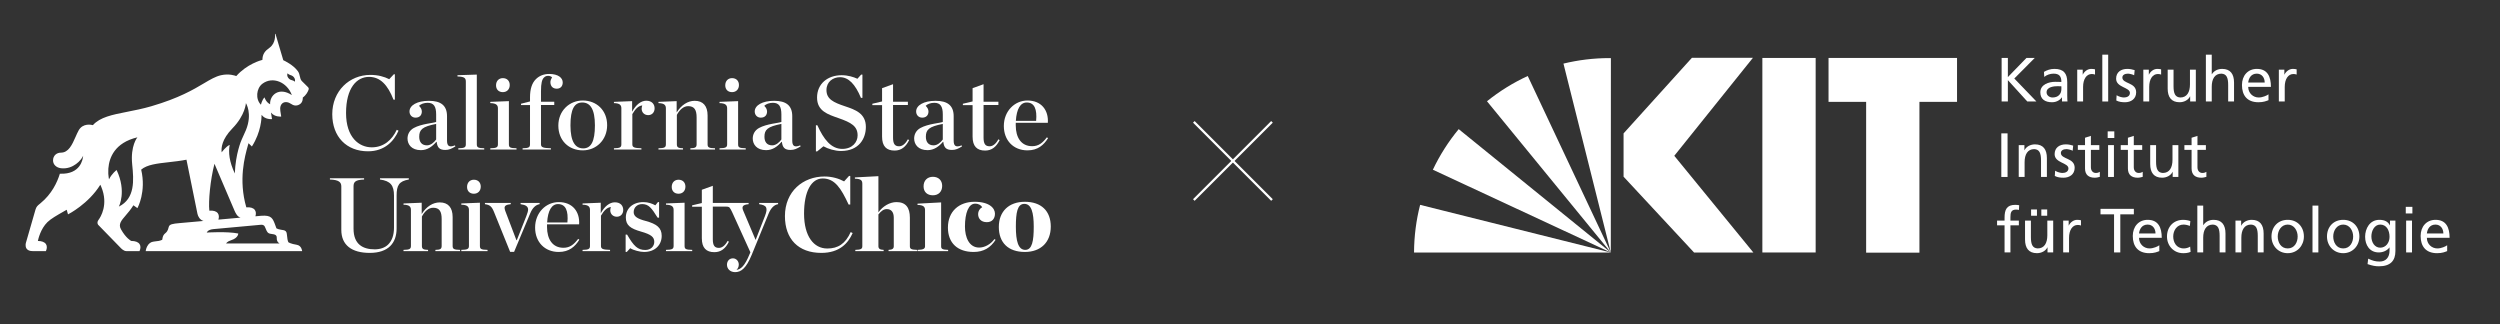 <?xml version="1.0" encoding="UTF-8" standalone="no"?>
<!DOCTYPE svg PUBLIC "-//W3C//DTD SVG 1.1//EN" "http://www.w3.org/Graphics/SVG/1.1/DTD/svg11.dtd">
<svg width="100%" height="100%" viewBox="0 0 1094 142" version="1.1" xmlns="http://www.w3.org/2000/svg" xmlns:xlink="http://www.w3.org/1999/xlink" xml:space="preserve" xmlns:serif="http://www.serif.com/" style="fill-rule:evenodd;clip-rule:evenodd;stroke-linejoin:round;stroke-miterlimit:1.5;">
    <rect x="0" y="0" width="1094" height="142" fill="#333333" stroke="none"/>
    <g transform="matrix(1,0,0,1,0,-193.4)">
        <g id="dark" transform="matrix(1,0,0,1,0,193.4)">
            <rect x="0" y="0" width="1093.91" height="141.925" style="fill:none;"/>
            <g transform="matrix(0.701,0,0,0.701,11.184,-78.381)">
                <g transform="matrix(1.436,0,0,1.436,176.757,234.487)">
                    <path d="M0,-46.972C-0.01,-47.031 -0.023,-47.086 -0.042,-47.137C-0.116,-47.333 -0.235,-47.47 -0.316,-47.549C-0.339,-47.573 -0.361,-47.594 -0.386,-47.619C-0.387,-47.62 -0.389,-47.622 -0.39,-47.623C-1.217,-48.441 -2.833,-50.039 -2.944,-50.149C-3.517,-50.705 -3.682,-51.455 -3.857,-52.248C-4.02,-52.989 -4.189,-53.755 -4.694,-54.455C-6.708,-57.246 -10.599,-59.05 -11.054,-59.254L-14.448,-70.708L-14.645,-70.667C-14.639,-70.628 -14.18,-66.67 -17.066,-64.642C-18.935,-63.328 -20.101,-61.99 -20.124,-59.403C-20.875,-59.214 -26.843,-57.582 -31.494,-52.356C-31.952,-52.542 -34.624,-53.529 -38.129,-52.727C-40.551,-52.172 -42.753,-50.864 -45.542,-49.208C-50.118,-46.49 -56.385,-42.767 -68.379,-39.253C-72.045,-38.178 -75.637,-37.47 -78.807,-36.847C-85.445,-35.539 -90.696,-34.506 -93.819,-31.026C-94.357,-31.175 -98.164,-32.084 -100.033,-28.703C-100.494,-27.868 -100.914,-26.917 -101.358,-25.91C-102.842,-22.544 -104.376,-19.063 -107.764,-19.063C-109.444,-19.063 -111.144,-17.902 -111.144,-15.683C-111.144,-14.829 -110.815,-14.069 -110.244,-13.482C-109.653,-12.873 -108.803,-12.448 -107.778,-12.304C-107.704,-12.294 -107.632,-12.294 -107.558,-12.285C-107.521,-12.281 -107.484,-12.28 -107.447,-12.276C-107.417,-12.273 -107.387,-12.271 -107.357,-12.269C-102.443,-11.831 -98.811,-15.79 -98.05,-17.741C-98.182,-16.059 -99.259,-9.613 -107.97,-9.909C-108,-9.91 -108.028,-9.909 -108.058,-9.911C-108.078,-9.912 -108.096,-9.911 -108.117,-9.912C-108.137,-9.915 -108.155,-9.921 -108.175,-9.925C-109.342,-6.101 -111.719,-1.077 -116.554,2.889C-116.723,3.039 -116.892,3.176 -117.057,3.309C-117.752,3.872 -118.409,4.405 -118.77,5.679L-122.924,20.088C-122.944,20.15 -123.399,21.643 -122.614,22.713C-122.115,23.391 -121.234,23.736 -119.995,23.736L-114.245,23.736L-114.219,23.676C-113.712,22.532 -113.71,21.476 -114.214,20.703C-114.792,19.815 -116.008,19.336 -117.735,19.315C-117.578,18.537 -116.572,14.061 -113.574,11.133C-112.077,9.67 -109.482,8.192 -106.477,6.48C-106.063,6.244 -105.639,6.003 -105.207,5.755L-104.637,7.756L-104.528,7.701C-104.44,7.657 -95.751,3.227 -90.587,-5.121C-90.454,-4.841 -90.323,-4.553 -90.194,-4.247C-86.921,3.566 -90.57,9.077 -91.335,10.103C-92.324,11.43 -91.506,12.316 -91.497,12.326L-81.767,22.312C-81.716,22.37 -80.506,23.736 -79.301,23.736L-73.551,23.736L-73.525,23.676C-73.018,22.532 -73.016,21.476 -73.52,20.703C-74.109,19.797 -75.36,19.318 -77.139,19.314C-77.356,19.208 -79.452,18.1 -81.601,14.263C-82.846,12.038 -81.529,10.509 -79.535,8.193C-78.506,6.999 -77.31,5.599 -76.21,3.812L-74.466,5.05L-74.411,4.953C-74.372,4.883 -70.56,-2.091 -72.829,-11.682C-70.292,-13.862 -65.9,-14.354 -60.817,-14.923C-58.339,-15.2 -55.735,-15.494 -53.14,-16.004C-52.242,-11.566 -49.685,1.074 -48.358,7.544C-48.125,8.678 -47.259,10.211 -45.743,10.628L-56.26,11.571C-59.082,11.832 -60.568,12.025 -60.849,13.253C-61.255,15.03 -61.81,15.506 -62.346,15.967C-62.914,16.454 -63.452,16.915 -63.684,18.815C-64.692,19.261 -65.305,19.388 -67.395,19.595C-68.622,19.715 -69.608,20.453 -70.247,21.727C-70.725,22.681 -70.84,23.584 -70.844,23.622L-70.858,23.736L-2.862,23.736L-2.871,23.626C-2.873,23.603 -3.09,21.318 -5.226,20.98C-7.756,20.581 -8.711,19.961 -8.853,19.859C-9.214,18.988 -9.299,18.269 -9.44,16.867L-9.451,16.754C-9.503,16.215 -9.575,15.476 -10.009,15.074C-10.45,14.667 -11.033,14.587 -11.65,14.501C-11.743,14.489 -11.838,14.475 -11.935,14.46C-12.89,14.316 -13.632,14.097 -14.029,13.841C-14.166,13.476 -14.291,13.129 -14.409,12.801C-15.623,9.438 -16.121,8.041 -20.62,8.373L-23.168,8.602C-22.818,7.48 -22.917,6.483 -23.46,5.786C-24.117,4.944 -25.382,4.569 -27.125,4.706C-30.604,-7.31 -27.792,-17.372 -26.438,-22.213C-26.343,-22.556 -26.254,-22.874 -26.174,-23.168L-24.696,-21.751L-24.631,-21.856C-20.716,-28.041 -20.477,-34.014 -20.484,-35.513C-18.961,-33.376 -16.09,-33.646 -16.062,-33.649L-15.956,-33.66L-16.401,-36.508C-14.861,-34.489 -12.086,-34.749 -12.058,-34.753L-11.952,-34.764L-12.329,-37.175C-12.586,-38.795 -12.174,-40.074 -11.2,-40.685C-10.229,-41.294 -8.857,-41.107 -7.529,-40.184C-5.664,-38.885 -4.084,-39.924 -3.644,-40.273C-2.521,-41.164 -2.555,-42.689 -2.576,-43.01C-1.042,-44.155 -0.355,-45.58 -0.068,-46.398C0.02,-46.62 0.028,-46.809 0,-46.972M-16.775,-40.111C-18.625,-40.98 -19.218,-43.113 -19.218,-43.113C-20.373,-41.874 -20.759,-39.896 -20.759,-39.896C-23.228,-42.297 -22.794,-47.024 -20.121,-49.031C-15.713,-52.34 -9.423,-49.8 -7.322,-44.086C-12.968,-47.797 -17.014,-44.005 -16.775,-40.111M-8.639,-51.291C-9.698,-52.363 -9.232,-53.534 -9.232,-53.534C-8.229,-52.617 -7.608,-52.89 -6.84,-52.25C-5.593,-51.211 -6.013,-49.908 -6.013,-49.908C-7.03,-50.831 -7.677,-50.317 -8.639,-51.291M-39.255,10.046C-38.905,8.923 -39.004,7.926 -39.548,7.229C-40.202,6.391 -41.464,6.019 -43.198,6.149C-43.64,2.091 -42.812,-7.103 -40.967,-14.232L-32.264,6.119L-32.264,6.121C-31.804,7.147 -31.095,8.744 -29.644,9.183L-39.255,10.046ZM-83.512,-11.525C-83.512,-11.525 -85.585,-9.975 -86.81,-7.471C-86.81,-7.471 -87.023,-8.353 -87.108,-9.735C-87.112,-9.793 -87.115,-9.853 -87.117,-9.912C-87.121,-9.975 -87.123,-10.04 -87.126,-10.105C-87.149,-10.671 -87.147,-11.305 -87.104,-11.989C-87.101,-12.034 -87.099,-12.077 -87.096,-12.122C-87.093,-12.167 -87.091,-12.21 -87.088,-12.255C-86.725,-16.83 -84.382,-23.371 -74.467,-25.733C-74.467,-25.733 -77.575,-22.129 -76.734,-13.927C-76.032,-7.087 -75.415,0.862 -82.536,4.385C-82.536,4.385 -79.074,-2.152 -83.512,-11.525M-27.298,-28.85L-29.167,-24.674C-29.324,-24.323 -31.791,-18.674 -32.123,-10.014C-34.572,-15.246 -34.961,-19.197 -34.353,-22.448C-35.961,-21.787 -37.841,-19.2 -37.841,-19.2C-38.078,-21.157 -37.776,-24.898 -33.16,-29.627C-27.565,-35.357 -27.298,-40.6 -27.298,-40.6C-27.298,-40.6 -24.355,-36.051 -27.298,-28.85M-17.216,16.036C-16.177,16.499 -13.765,16.036 -13.885,17.948C-14.005,19.88 -12.66,20.407 -12.66,20.407L-35.897,20.407C-35.897,20.407 -35.577,19.587 -33.632,18.963C-30.575,17.981 -30.626,16.082 -30.626,16.082C-35.519,15.102 -44.322,15.669 -44.322,15.669C-44.322,15.669 -43.963,14.425 -41.499,14.177C-41.465,14.173 -21.628,12.347 -21.007,12.302C-20.628,12.28 -19.589,12.116 -19.114,13.042C-18.381,14.469 -18.313,15.547 -17.216,16.036" style="fill:white;fill-rule:nonzero;"/>
                </g>
                <g transform="matrix(1.436,0,0,1.436,191.457,181.34)">
                    <path d="M0,1.226C0,-8.815 7.406,-15.857 16.584,-15.857C19.901,-15.857 22.628,-15.085 24.763,-13.995L26.762,-16.13L27.217,-16.13L27.217,-5.089L26.626,-5.089C24.127,-11.496 20.855,-14.994 15.994,-14.994C10.587,-14.994 5.997,-10.133 5.997,0.727C5.997,11.359 11.678,15.63 17.175,15.63C22.4,15.63 26.036,12.359 28.035,7.997L28.807,8.405C26.853,12.858 22.855,17.356 15.539,17.356C6.225,17.356 0,11.041 0,1.226" style="fill:white;fill-rule:nonzero;"/>
                </g>
                <g transform="matrix(1.436,0,0,1.436,238.435,181.992)">
                    <path d="M0,11.359C0,9.588 0.818,7.815 2.726,6.77C6.088,4.907 11.405,4.635 12.45,4.135L12.45,0.864C12.45,-2.544 11.45,-4.18 8.77,-4.18C7.225,-4.18 5.816,-3.681 4.998,-2.862C5.771,-2.136 6.225,-1.318 6.225,-0.409C6.225,1.181 5.271,2.272 3.499,2.272C1.909,2.272 0.863,1.09 0.863,-0.409C0.863,-3.09 4.18,-5.044 9.315,-5.044C14.449,-5.044 17.175,-3.044 17.175,1.636L17.175,12.222C17.175,14.449 17.993,15.403 20.628,14.313L20.81,14.767C19.22,15.767 18.039,16.312 16.449,16.312C13.904,16.312 12.95,15.267 12.677,12.813L12.495,12.813C10.768,14.813 8.633,16.403 5.816,16.403C1.772,16.403 0,13.904 0,11.359M12.45,11.768L12.45,4.998C6.407,6.18 5.089,7.497 5.089,10.587C5.089,12.768 6.134,14.313 8.451,14.313C10.087,14.313 11.541,13.041 12.45,11.768" style="fill:white;fill-rule:nonzero;"/>
                </g>
                <g transform="matrix(1.436,0,0,1.436,270.146,159.153)">
                    <path d="M0,31.488C2.635,31.442 3.271,31.124 3.271,29.761L3.271,2.59C3.271,1.045 2.817,0.364 -0.363,0.273L-0.363,-0.273L8.042,-0.545L8.042,29.761C8.042,31.124 8.633,31.442 11.269,31.488L11.269,32.033L0,32.033L0,31.488Z" style="fill:white;fill-rule:nonzero;"/>
                </g>
                <g transform="matrix(1.436,0,0,1.436,290.111,161.371)">
                    <path d="M0,29.943C2.636,29.897 3.317,29.579 3.317,28.216L3.317,12.586C3.317,11.223 2.636,10.36 0,10.314L0,9.769L8.087,9.451L8.087,28.216C8.087,29.579 8.587,29.897 11.404,29.943L11.404,30.488L0,30.488L0,29.943ZM2.499,2.59C2.499,0.727 3.68,-0.545 5.453,-0.545C7.27,-0.545 8.451,0.636 8.451,2.453C8.451,4.271 7.27,5.543 5.453,5.543C3.68,5.543 2.499,4.407 2.499,2.59" style="fill:white;fill-rule:nonzero;"/>
                </g>
                <g transform="matrix(1.436,0,0,1.436,310.272,158.76)">
                    <path d="M0,31.761C2.59,31.715 3.226,31.397 3.226,30.034L3.226,12.995L-0.681,12.995L-0.681,12.404L3.226,11.405L3.226,9.678C3.226,5.862 4.135,3.363 5.771,1.727C7.316,0.182 9.315,-0.545 11.587,-0.545C15.54,-0.545 17.448,1.182 17.448,3.136C17.448,4.771 16.494,5.862 14.858,5.862C13.45,5.862 12.087,5.09 12.087,2.954C12.087,2.363 12.496,1.363 12.813,0.909C12.404,0.546 11.814,0.273 11.133,0.273C10.36,0.273 9.815,0.5 9.27,1.045C8.451,1.863 7.997,3.408 7.997,6.953L7.997,11.541L13.767,11.541L13.767,12.95L7.997,12.95L7.997,30.034C7.997,31.397 8.997,31.67 12.313,31.761L12.313,32.306L0,32.306L0,31.761Z" style="fill:white;fill-rule:nonzero;"/>
                </g>
                <g transform="matrix(1.436,0,0,1.436,332.587,190.019)">
                    <path d="M0,0.136C0,-6.316 4.816,-10.768 10.632,-10.768C16.629,-10.768 21.219,-6.497 21.219,-0.046C21.219,6.452 16.403,10.904 10.632,10.904C4.544,10.904 0,6.633 0,0.136M15.903,0.045C15.903,-7.043 13.858,-9.905 10.405,-9.905C6.997,-9.905 5.271,-7.043 5.271,0.045C5.271,7.133 7.361,10.041 10.814,10.041C14.177,10.041 15.903,7.133 15.903,0.045" style="fill:white;fill-rule:nonzero;"/>
                </g>
                <g transform="matrix(1.436,0,0,1.436,367.299,175.466)">
                    <path d="M0,20.129C2.59,20.083 3.226,19.765 3.226,18.402L3.226,2.772C3.226,1.409 2.59,0.546 0,0.5L0,-0.045L7.906,-0.363L7.906,4.226C9.496,1.272 11.723,-0.545 14.04,-0.545C16.539,-0.545 17.675,1 17.675,2.772C17.675,4.499 16.539,5.725 14.903,5.725C13.222,5.725 12.041,4.544 12.041,2.908C12.041,2.454 12.177,1.863 12.313,1.5C10.541,1.727 9.315,3.045 7.997,5.271L7.997,18.402C7.997,19.765 8.86,20.038 11.95,20.129L11.95,20.674L0,20.674L0,20.129Z" style="fill:white;fill-rule:nonzero;"/>
                </g>
                <g transform="matrix(1.436,0,0,1.436,395.093,175.531)">
                    <path d="M0,20.084C2.59,20.038 3.226,19.72 3.226,18.357L3.226,2.727C3.226,1.364 2.59,0.501 0,0.455L0,-0.09L7.906,-0.408L7.906,4.499C9.951,1.273 12.722,-0.545 15.767,-0.545C19.356,-0.545 21.355,1.637 21.355,5.817L21.355,18.357C21.355,19.72 21.946,20.038 24.582,20.084L24.582,20.629L13.858,20.629L13.858,20.084C15.949,20.038 16.584,19.72 16.584,18.357L16.584,6.68C16.584,3.409 15.63,1.773 12.904,1.773C10.95,1.773 9.224,3.272 7.997,5.589L7.997,18.357C7.997,19.72 8.633,20.038 10.678,20.084L10.678,20.629L0,20.629L0,20.084Z" style="fill:white;fill-rule:nonzero;"/>
                </g>
                <g transform="matrix(1.436,0,0,1.436,433.198,161.371)">
                    <path d="M0,29.943C2.635,29.897 3.317,29.579 3.317,28.216L3.317,12.586C3.317,11.223 2.635,10.36 0,10.314L0,9.769L8.087,9.451L8.087,28.216C8.087,29.579 8.587,29.897 11.404,29.943L11.404,30.488L0,30.488L0,29.943ZM2.499,2.59C2.499,0.727 3.68,-0.545 5.453,-0.545C7.27,-0.545 8.451,0.636 8.451,2.453C8.451,4.271 7.27,5.543 5.453,5.543C3.68,5.543 2.499,4.407 2.499,2.59" style="fill:white;fill-rule:nonzero;"/>
                </g>
                <g transform="matrix(1.436,0,0,1.436,453.946,181.992)">
                    <path d="M0,11.359C0,9.588 0.818,7.815 2.726,6.77C6.089,4.907 11.405,4.635 12.45,4.135L12.45,0.864C12.45,-2.544 11.45,-4.18 8.77,-4.18C7.225,-4.18 5.816,-3.681 4.999,-2.862C5.771,-2.136 6.225,-1.318 6.225,-0.409C6.225,1.181 5.271,2.272 3.499,2.272C1.909,2.272 0.863,1.09 0.863,-0.409C0.863,-3.09 4.18,-5.044 9.315,-5.044C14.449,-5.044 17.175,-3.044 17.175,1.636L17.175,12.222C17.175,14.449 17.994,15.403 20.628,14.313L20.811,14.767C19.22,15.767 18.039,16.312 16.449,16.312C13.904,16.312 12.95,15.267 12.677,12.813L12.495,12.813C10.769,14.813 8.633,16.403 5.816,16.403C1.772,16.403 0,13.904 0,11.359M12.45,11.768L12.45,4.998C6.407,6.18 5.089,7.497 5.089,10.587C5.089,12.768 6.134,14.313 8.452,14.313C10.087,14.313 11.541,13.041 12.45,11.768" style="fill:white;fill-rule:nonzero;"/>
                </g>
                <g transform="matrix(1.436,0,0,1.436,493.375,174.684)">
                    <path d="M0,10.678L0.637,10.678C3.363,16.721 6.588,20.947 11.45,20.947C15.903,20.947 18.129,17.948 18.129,15.085C18.129,11.087 15.403,9.496 9.769,7.543C5.225,5.953 0.5,4.498 0.5,-1.363C0.5,-7.361 5.089,-11.087 11.223,-11.087C13.904,-11.087 16.403,-10.314 18.039,-9.542L19.674,-11.359L20.22,-11.359L20.22,-1.226L19.583,-1.226C17.084,-7.225 14.176,-10.223 10.496,-10.223C7.407,-10.223 4.589,-8.224 4.589,-4.634C4.589,-0.727 7.542,0.727 12.768,2.454C17.084,3.908 21.719,5.498 21.719,11.404C21.719,16.403 18.766,21.855 10.905,21.855C8.315,21.855 5.271,20.947 3.271,19.811L0.546,22.037L0,22.037L0,10.678Z" style="fill:white;fill-rule:nonzero;"/>
                </g>
                <g transform="matrix(1.436,0,0,1.436,534.678,173.053)">
                    <path d="M0,16.766L0,3.044L-4.225,3.044L-4.225,2.453L0,1.454L0,-4.317L4.771,-6.043L4.771,1.59L11.223,1.59L11.223,2.999L4.771,2.999L4.771,17.174C4.771,19.901 5.543,20.946 7.406,20.946C8.724,20.946 10.041,20.037 11.223,17.902L11.768,18.265C10.314,21.219 8.315,22.809 5.453,22.809C1.908,22.809 0,20.946 0,16.766" style="fill:white;fill-rule:nonzero;"/>
                </g>
                <g transform="matrix(1.436,0,0,1.436,554.708,181.992)">
                    <path d="M0,11.359C0,9.588 0.818,7.815 2.726,6.77C6.088,4.907 11.405,4.635 12.45,4.135L12.45,0.864C12.45,-2.544 11.45,-4.18 8.77,-4.18C7.225,-4.18 5.816,-3.681 4.998,-2.862C5.771,-2.136 6.225,-1.318 6.225,-0.409C6.225,1.181 5.271,2.272 3.499,2.272C1.909,2.272 0.863,1.09 0.863,-0.409C0.863,-3.09 4.18,-5.044 9.315,-5.044C14.449,-5.044 17.175,-3.044 17.175,1.636L17.175,12.222C17.175,14.449 17.993,15.403 20.628,14.313L20.81,14.767C19.22,15.767 18.038,16.312 16.449,16.312C13.904,16.312 12.95,15.267 12.677,12.813L12.495,12.813C10.768,14.813 8.633,16.403 5.816,16.403C1.772,16.403 0,13.904 0,11.359M12.45,11.768L12.45,4.998C6.407,6.18 5.089,7.497 5.089,10.587C5.089,12.768 6.134,14.313 8.451,14.313C10.087,14.313 11.541,13.041 12.45,11.768" style="fill:white;fill-rule:nonzero;"/>
                </g>
                <g transform="matrix(1.436,0,0,1.436,591.183,173.053)">
                    <path d="M0,16.766L0,3.044L-4.225,3.044L-4.225,2.453L0,1.454L0,-4.317L4.771,-6.043L4.771,1.59L11.223,1.59L11.223,2.999L4.771,2.999L4.771,17.174C4.771,19.901 5.543,20.946 7.406,20.946C8.724,20.946 10.041,20.037 11.223,17.902L11.768,18.265C10.314,21.219 8.315,22.809 5.453,22.809C1.908,22.809 0,20.946 0,16.766" style="fill:white;fill-rule:nonzero;"/>
                </g>
                <g transform="matrix(1.436,0,0,1.436,610.691,189.759)">
                    <path d="M0,0.499C0,-5.998 4.725,-10.587 10.269,-10.587C16.357,-10.587 19.492,-6.316 19.129,-0.909L5.18,-0.909L5.18,0.226C5.18,5.497 7.542,9.269 12.313,9.269C15.175,9.269 16.857,7.815 18.72,5.407L19.22,5.77C17.402,8.724 14.812,11.086 10.269,11.086C4.18,11.086 0,6.77 0,0.499M5.225,-1.727L14.04,-1.727C14.494,-6.725 13.358,-9.724 9.95,-9.724C7.224,-9.724 5.543,-6.953 5.225,-1.727" style="fill:white;fill-rule:nonzero;"/>
                </g>
                <g transform="matrix(1.436,0,0,1.436,197.11,237.45)">
                    <path d="M0,12.45L0,-6.453C0,-8.27 -1.046,-9.315 -4.953,-9.452L-4.953,-9.997L9.905,-9.997L9.905,-9.452C6.043,-9.315 5.316,-8.361 5.316,-6.453L5.316,11.905C5.316,18.766 9.406,20.902 14.541,20.902C16.812,20.902 18.948,20.22 20.357,18.812C21.947,17.221 22.901,14.904 22.901,11.45L22.901,-2.454C22.901,-6.907 21.402,-8.816 16.812,-9.452L16.812,-9.997L29.354,-9.997L29.354,-9.452C25.083,-8.725 24.038,-6.907 24.038,-2.454L24.038,11.814C24.038,18.176 20.448,22.447 12.359,22.447C4.498,22.447 0,19.039 0,12.45" style="fill:white;fill-rule:nonzero;"/>
                </g>
                <g transform="matrix(1.436,0,0,1.436,235.934,238.95)">
                    <path d="M0,20.085C2.59,20.039 3.226,19.721 3.226,18.358L3.226,2.727C3.226,1.364 2.59,0.5 0,0.454L0,-0.09L7.907,-0.409L7.907,4.498C9.951,1.273 12.723,-0.545 15.768,-0.545C19.357,-0.545 21.357,1.636 21.357,5.817L21.357,18.358C21.357,19.721 21.948,20.039 24.584,20.085L24.584,20.63L13.859,20.63L13.859,20.085C15.95,20.039 16.586,19.721 16.586,18.358L16.586,6.68C16.586,3.408 15.632,1.773 12.905,1.773C10.951,1.773 9.224,3.272 7.998,5.589L7.998,18.358C7.998,19.721 8.634,20.039 10.679,20.085L10.679,20.63L0,20.63L0,20.085Z" style="fill:white;fill-rule:nonzero;"/>
                </g>
                <g transform="matrix(1.436,0,0,1.436,272.019,224.788)">
                    <path d="M0,29.946C2.636,29.9 3.317,29.582 3.317,28.219L3.317,12.588C3.317,11.225 2.636,10.361 0,10.315L0,9.771L8.088,9.452L8.088,28.219C8.088,29.582 8.588,29.9 11.405,29.946L11.405,30.491L0,30.491L0,29.946ZM2.499,2.591C2.499,0.728 3.681,-0.545 5.453,-0.545C7.271,-0.545 8.452,0.637 8.452,2.454C8.452,4.272 7.271,5.544 5.453,5.544C3.681,5.544 2.499,4.408 2.499,2.591" style="fill:white;fill-rule:nonzero;"/>
                </g>
                <g transform="matrix(1.436,0,0,1.436,292.445,263.359)">
                    <path d="M0,-13.36C-0.954,-15.723 -1.772,-16.495 -3.953,-16.768L-3.953,-17.313L7.27,-17.313L7.27,-16.768C5.316,-16.586 4.589,-16.086 4.589,-15.178C4.589,-14.814 4.681,-14.45 4.862,-13.905L9.724,-1.137L9.906,-1.137L14.041,-11.588C14.495,-12.769 14.813,-13.768 14.813,-14.405C14.813,-15.813 13.768,-16.45 11.542,-16.768L11.542,-17.313L19.811,-17.313L19.811,-16.768C18.221,-16.541 16.767,-15.268 15.767,-12.86L8.724,3.953L6.998,3.953L0,-13.36Z" style="fill:white;fill-rule:nonzero;"/>
                </g>
                <g transform="matrix(1.436,0,0,1.436,318.088,253.178)">
                    <path d="M0,0.499C0,-5.999 4.726,-10.588 10.27,-10.588C16.358,-10.588 19.494,-6.316 19.131,-0.909L5.18,-0.909L5.18,0.227C5.18,5.498 7.543,9.269 12.314,9.269C15.177,9.269 16.858,7.815 18.721,5.407L19.221,5.77C17.403,8.724 14.813,11.087 10.27,11.087C4.181,11.087 0,6.77 0,0.499M5.226,-1.727L14.041,-1.727C14.495,-6.726 13.359,-9.724 9.951,-9.724C7.225,-9.724 5.544,-6.953 5.226,-1.727" style="fill:white;fill-rule:nonzero;"/>
                </g>
                <g transform="matrix(1.436,0,0,1.436,347.712,238.886)">
                    <path d="M0,20.13C2.59,20.084 3.226,19.766 3.226,18.403L3.226,2.772C3.226,1.409 2.59,0.545 0,0.499L0,-0.045L7.907,-0.364L7.907,4.226C9.497,1.272 11.724,-0.545 14.041,-0.545C16.541,-0.545 17.677,0.999 17.677,2.772C17.677,4.498 16.541,5.725 14.904,5.725C13.224,5.725 12.042,4.543 12.042,2.908C12.042,2.453 12.179,1.863 12.314,1.499C10.542,1.726 9.315,3.044 7.998,5.271L7.998,18.403C7.998,19.766 8.861,20.039 11.951,20.13L11.951,20.675L0,20.675L0,20.13Z" style="fill:white;fill-rule:nonzero;"/>
                </g>
                <g transform="matrix(1.436,0,0,1.436,374.597,248.805)">
                    <path d="M0,6.589L0.637,6.589C3.545,11.633 5.271,13.269 8.543,13.269C11.088,13.269 12.451,11.542 12.451,9.77C12.451,7.68 11.179,6.544 6.68,5.272C2.045,3.953 0.091,2.499 0.091,-0.863C0.091,-4.771 3.09,-7.543 7.77,-7.543C9.769,-7.543 11.679,-6.861 12.905,-6.134L14.041,-7.543L14.541,-7.543L14.541,-0.772L13.905,-0.772C11.269,-5.044 9.952,-6.679 7.18,-6.679C5.09,-6.679 3.499,-5.271 3.499,-3.181C3.499,-1.226 5.316,-0.227 8.815,0.682C13.45,1.954 15.677,3.59 15.677,7.134C15.677,10.951 12.951,14.132 7.998,14.132C6.316,14.132 3.362,13.405 2,12.496L0.5,14.132L0,14.132L0,6.589Z" style="fill:white;fill-rule:nonzero;"/>
                </g>
                <g transform="matrix(1.436,0,0,1.436,399.784,224.788)">
                    <path d="M0,29.946C2.636,29.9 3.318,29.582 3.318,28.219L3.318,12.588C3.318,11.225 2.636,10.361 0,10.315L0,9.771L8.088,9.452L8.088,28.219C8.088,29.582 8.588,29.9 11.405,29.946L11.405,30.491L0,30.491L0,29.946ZM2.499,2.591C2.499,0.728 3.681,-0.545 5.453,-0.545C7.271,-0.545 8.452,0.637 8.452,2.454C8.452,4.272 7.271,5.544 5.453,5.544C3.681,5.544 2.499,4.408 2.499,2.591" style="fill:white;fill-rule:nonzero;"/>
                </g>
                <g transform="matrix(1.436,0,0,1.436,474.038,244.629)">
                    <path d="M0,1.454C0,-9.361 7.952,-15.768 17.222,-15.768C20.585,-15.768 23.584,-14.814 25.72,-13.632L27.855,-15.995L28.4,-15.995L28.4,-3.59L27.674,-3.59C24.447,-10.542 21.721,-14.905 16.449,-14.905C11.451,-14.905 8.315,-9.27 8.315,0.363C8.315,10.315 12.587,15.541 18.403,15.541C23.084,15.541 26.265,13.496 28.582,8.406L29.445,8.815C27.492,13.268 23.72,17.449 15.814,17.449C5.862,17.449 0,11.451 0,1.454" style="fill:white;fill-rule:nonzero;"/>
                </g>
                <g transform="matrix(1.436,0,0,1.436,517.974,222.569)">
                    <path d="M0,31.491C2.545,31.445 3.045,30.991 3.045,29.9L3.045,2.773C3.045,1.409 2.59,0.591 -0.182,0.546L-0.182,0L10.042,-0.545L10.042,15.178C11.951,12.497 14.995,10.725 17.903,10.725C21.947,10.725 23.72,13.133 23.72,17.495L23.72,29.9C23.72,30.991 24.174,31.445 26.809,31.491L26.809,32.036L14.45,32.036L14.45,31.491C16.04,31.445 16.722,30.991 16.722,29.9L16.722,17.541C16.722,15.178 15.722,13.769 13.678,13.769C12.268,13.769 11.179,14.678 10.042,16.087L10.042,29.9C10.042,30.991 10.724,31.445 12.314,31.491L12.314,32.036L0,32.036L0,31.491Z" style="fill:white;fill-rule:nonzero;"/>
                </g>
                <g transform="matrix(1.436,0,0,1.436,556.799,222.961)">
                    <path d="M0,31.218C2.59,31.172 3.272,30.718 3.272,29.627L3.272,13.905C3.272,12.541 2.59,11.724 0,11.678L0,11.133L10.269,10.588L10.269,29.627C10.269,30.718 10.678,31.172 13.314,31.218L13.314,31.763L0,31.763L0,31.218ZM2.635,3.59C2.635,1.091 4.271,-0.545 6.68,-0.545C9.134,-0.545 10.724,1 10.724,3.408C10.724,5.908 9.134,7.498 6.68,7.498C4.271,7.498 2.635,6.089 2.635,3.59" style="fill:white;fill-rule:nonzero;"/>
                </g>
                <g transform="matrix(1.436,0,0,1.436,575.787,252.983)">
                    <path d="M0,0.635C0,-6.499 4.907,-10.588 11.587,-10.588C18.085,-10.588 20.448,-7.771 20.448,-5.408C20.448,-3.227 19.176,-1.727 16.903,-1.727C14.359,-1.727 13.132,-3.363 13.132,-5.181C13.132,-6.68 14.041,-7.816 14.904,-8.225C14.495,-8.998 13.45,-9.77 11.814,-9.77C8.997,-9.77 7.406,-5.771 7.406,0.181C7.406,4.816 9.179,9.315 13.587,9.315C15.904,9.315 18.54,7.951 20.221,5.634L20.721,5.952C18.585,9.269 15.632,11.223 11.178,11.223C4.226,11.223 0,7.361 0,0.635" style="fill:white;fill-rule:nonzero;"/>
                </g>
                <g transform="matrix(1.436,0,0,1.436,607.565,253.373)">
                    <path d="M0,0.091C0,-6.68 4.362,-10.86 11.314,-10.86C18.449,-10.86 22.584,-6.861 22.584,-0.091C22.584,6.726 18.221,10.951 11.314,10.951C4.09,10.951 0,6.907 0,0.091M15.177,-0C15.177,-6.134 14.177,-9.951 11.087,-9.951C8.043,-9.951 7.406,-6.134 7.406,-0C7.406,6.135 8.406,10.043 11.496,10.043C14.495,10.043 15.177,6.135 15.177,-0" style="fill:white;fill-rule:nonzero;"/>
                </g>
                <g transform="matrix(1.436,0,0,1.436,457.961,270.212)">
                    <path d="M0,-21.54C3.272,-21.085 3.908,-19.994 2.5,-16.359L-1.545,-5.999L-6.907,-18.676C-7.635,-20.358 -7.315,-21.313 -4.59,-21.54L-4.59,-22.085L-20.155,-22.085L-20.155,-29.537L-24.925,-27.811L-24.925,-22.039L-29.151,-21.039L-29.151,-20.448L-24.925,-20.448L-24.925,-6.725C-24.925,-2.544 -23.017,-0.682 -19.473,-0.682C-16.609,-0.682 -14.61,-2.272 -13.156,-5.225L-13.701,-5.589C-14.883,-3.453 -16.201,-2.544 -17.518,-2.544C-19.382,-2.544 -20.155,-3.59 -20.155,-6.317L-20.155,-20.494L-14.391,-20.494C-13.305,-20.494 -12.991,-20.197 -12.871,-20.06C-12.493,-19.577 -12.15,-18.956 -11.77,-18.131L-3.817,-0.635L-4.089,0C-6.316,5.499 -8.043,6.77 -9.861,6.997C-9.27,6.498 -8.861,5.68 -8.861,4.726C-8.861,3.18 -9.998,1.999 -11.406,1.999C-13.132,1.999 -13.996,3.363 -13.996,4.771C-13.996,6.543 -12.633,7.997 -10.451,7.997C-7.862,7.997 -5.68,6.362 -3.272,0.545L4.181,-17.632C5.225,-20.04 6.635,-21.313 8.226,-21.54L8.226,-22.085L0,-22.085L0,-21.54Z" style="fill:white;fill-rule:nonzero;"/>
                </g>
            </g>
            <g transform="matrix(3.115,0,0,3.115,-431.978,-738.973)">
                <g transform="matrix(1,0,0,1,384.991,245.351)">
                    <path d="M0,27.352L-8.331,27.352L-18.233,16.702L-18.233,10.619L-8.633,0L-0.06,0L-11.108,13.766L0,27.352Z" style="fill:white;fill-rule:nonzero;"/>
                </g>
                <g transform="matrix(-1,0,0,1,780,-323.819)">
                    <rect x="386.257" y="569.191" width="7.486" height="27.327" style="fill:white;"/>
                </g>
                <g transform="matrix(1,0,0,1,413.604,272.724)">
                    <path d="M0,-27.353L-18.052,-27.353L-18.052,-21.184L-12.769,-21.184L-12.769,0L-5.283,0L-5.283,-21.184L0,-21.184L0,-27.353Z" style="fill:white;fill-rule:nonzero;"/>
                </g>
                <g transform="matrix(1,0,0,1,364.964,272.697)">
                    <path d="M0,-0.001L0.005,0.004L0,-0.005L0,-0.001Z" style="fill:white;fill-rule:nonzero;"/>
                </g>
                <g transform="matrix(1,0,0,1,364.964,272.694)">
                    <path d="M0,0.004L0,0.002L-0.001,0L0,0.004Z" style="fill:white;fill-rule:nonzero;"/>
                </g>
                <g transform="matrix(1,0,0,1,343.597,272.703)">
                    <path d="M0,-17.332C-1.433,-15.598 -2.654,-13.683 -3.63,-11.63L21.367,0L0,-17.332Z" style="fill:white;fill-rule:nonzero;"/>
                </g>
                <g transform="matrix(-0.426,-0.905,-0.905,0.426,363.776,247.163)">
                    <path d="M-23.603,9.797L3.789,9.797C3.808,12.063 3.545,14.309 3.018,16.486L-23.612,9.799L-23.603,9.797Z" style="fill:white;fill-rule:nonzero;"/>
                </g>
                <g transform="matrix(0.447,0.894,0.894,-0.447,364.96,272.693)">
                    <rect x="0" y="0.003" width="0.002" height="0.002" style="fill:white;"/>
                </g>
                <g transform="matrix(0.447,0.894,0.894,-0.447,364.96,272.693)">
                    <rect x="0" y="0.003" width="0.002" height="0.002" style="fill:white;"/>
                </g>
                <g transform="matrix(1,0,0,1,338.178,272.704)">
                    <path d="M0,-6.696C-0.549,-4.554 -0.844,-2.311 -0.855,0L26.778,0L0,-6.696Z" style="fill:white;fill-rule:nonzero;"/>
                </g>
                <g transform="matrix(1,0,0,1,364.965,245.392)">
                    <path d="M0,27.306L0.013,0.005C-0.056,0.005 -0.124,0 -0.194,0C-2.419,0 -4.58,0.272 -6.652,0.772L-0.003,27.299L0,27.306Z" style="fill:white;fill-rule:nonzero;"/>
                </g>
                <g transform="matrix(1,0,0,1,419.868,251.488)">
                    <path d="M0,-6.123L0.877,-6.123L0.877,-3.43L3.492,-6.123L4.658,-6.123L1.781,-3.228L4.887,0L3.606,0L0.877,-3L0.877,0L0,0L0,-6.123Z" style="fill:white;fill-rule:nonzero;"/>
                </g>
                <g transform="matrix(1,0,0,1,425.814,251.173)">
                    <path d="M0,-3.843C0.412,-4.089 0.904,-4.264 1.474,-4.264C2.755,-4.264 3.272,-3.632 3.272,-2.413L3.272,-0.562C3.272,-0.053 3.289,0.183 3.307,0.315L2.535,0.315L2.535,-0.264L2.518,-0.264C2.325,0.008 1.886,0.421 1.132,0.421C0.167,0.421 -0.509,-0.001 -0.509,-0.974C-0.509,-2.097 0.719,-2.448 1.57,-2.448C1.895,-2.448 2.123,-2.448 2.448,-2.431C2.448,-3.203 2.167,-3.597 1.342,-3.597C0.877,-3.597 0.377,-3.422 0.044,-3.141L0,-3.843ZM2.448,-1.817C2.272,-1.817 2.097,-1.834 1.921,-1.834C1.474,-1.834 0.368,-1.764 0.368,-0.974C0.368,-0.501 0.824,-0.246 1.202,-0.246C2.018,-0.246 2.448,-0.755 2.448,-1.422L2.448,-1.817Z" style="fill:white;fill-rule:nonzero;"/>
                </g>
                <g transform="matrix(1,0,0,1,430.488,251.383)">
                    <path d="M0,-4.369L0.772,-4.369L0.772,-3.676L0.789,-3.676C1.009,-4.141 1.483,-4.474 1.956,-4.474C2.202,-4.474 2.325,-4.448 2.5,-4.413L2.5,-3.676C2.351,-3.738 2.184,-3.755 2.044,-3.755C1.307,-3.755 0.824,-3.053 0.824,-1.93L0.824,0.105L0,0.105L0,-4.369Z" style="fill:white;fill-rule:nonzero;"/>
                </g>
                <g transform="matrix(1,0,0,1,0,-345.493)">
                    <rect x="434.013" y="590.402" width="0.825" height="6.579" style="fill:white;"/>
                </g>
                <g transform="matrix(1,0,0,1,436.022,247.892)">
                    <path d="M0,2.719C0.325,2.929 0.789,3.035 1.026,3.035C1.403,3.035 1.869,2.877 1.869,2.395C1.869,1.579 -0.07,1.649 -0.07,0.394C-0.07,-0.536 0.623,-0.983 1.509,-0.983C1.895,-0.983 2.211,-0.904 2.535,-0.808L2.465,-0.088C2.281,-0.202 1.79,-0.316 1.597,-0.316C1.175,-0.316 0.807,-0.141 0.807,0.228C0.807,1.14 2.746,0.877 2.746,2.307C2.746,3.263 1.983,3.702 1.184,3.702C0.763,3.702 0.333,3.658 -0.044,3.456L0,2.719Z" style="fill:white;fill-rule:nonzero;"/>
                </g>
                <g transform="matrix(1,0,0,1,439.775,251.383)">
                    <path d="M0,-4.369L0.772,-4.369L0.772,-3.676L0.789,-3.676C1.009,-4.141 1.483,-4.474 1.956,-4.474C2.202,-4.474 2.325,-4.448 2.5,-4.413L2.5,-3.676C2.351,-3.738 2.184,-3.755 2.044,-3.755C1.307,-3.755 0.825,-3.053 0.825,-1.93L0.825,0.105L0,0.105L0,-4.369Z" style="fill:white;fill-rule:nonzero;"/>
                </g>
                <g transform="matrix(1,0,0,1,447.151,247.119)">
                    <path d="M0,4.369L-0.798,4.369L-0.798,3.658L-0.816,3.658C-1.062,4.167 -1.658,4.474 -2.281,4.474C-3.439,4.474 -3.956,3.755 -3.956,2.553L-3.956,-0.105L-3.132,-0.105L-3.132,2.211C-3.132,3.255 -2.904,3.764 -2.184,3.808C-1.246,3.808 -0.825,3.053 -0.825,1.965L-0.825,-0.105L0,-0.105L0,4.369Z" style="fill:white;fill-rule:nonzero;"/>
                </g>
                <g transform="matrix(1,0,0,1,448.562,251.488)">
                    <path d="M0,-6.579L0.824,-6.579L0.824,-3.833L0.842,-3.833C1.14,-4.307 1.658,-4.579 2.281,-4.579C3.439,-4.579 3.956,-3.86 3.956,-2.658L3.956,0L3.131,0L3.131,-2.316C3.131,-3.36 2.903,-3.868 2.184,-3.912C1.245,-3.912 0.824,-3.158 0.824,-2.07L0.824,0L0,0L0,-6.579Z" style="fill:white;fill-rule:nonzero;"/>
                </g>
                <g transform="matrix(1,0,0,1,457.359,247.199)">
                    <path d="M0,4.105C-0.316,4.219 -0.676,4.395 -1.412,4.395C-3,4.395 -3.728,3.429 -3.728,1.973C-3.728,0.649 -2.895,-0.29 -1.632,-0.29C-0.14,-0.29 0.342,0.798 0.342,2.236L-2.851,2.236C-2.851,3.123 -2.158,3.728 -1.377,3.728C-0.833,3.728 -0.202,3.447 0,3.281L0,4.105ZM-0.535,1.622C-0.535,0.938 -0.939,0.377 -1.649,0.377C-2.456,0.377 -2.79,1.043 -2.851,1.622L-0.535,1.622Z" style="fill:white;fill-rule:nonzero;"/>
                </g>
                <g transform="matrix(1,0,0,1,458.814,251.383)">
                    <path d="M0,-4.369L0.772,-4.369L0.772,-3.676L0.789,-3.676C1.009,-4.141 1.483,-4.474 1.956,-4.474C2.202,-4.474 2.325,-4.448 2.5,-4.413L2.5,-3.676C2.351,-3.738 2.184,-3.755 2.044,-3.755C1.307,-3.755 0.825,-3.053 0.825,-1.93L0.825,0.105L0,0.105L0,-4.369Z" style="fill:white;fill-rule:nonzero;"/>
                </g>
                <g transform="matrix(1,0,0,1,0,-323.834)">
                    <rect x="419.825" y="579.8" width="0.877" height="6.124" style="fill:white;"/>
                </g>
                <g transform="matrix(1,0,0,1,422.271,261.985)">
                    <path d="M0,-4.369L0.798,-4.369L0.798,-3.658L0.816,-3.658C1.061,-4.167 1.658,-4.474 2.281,-4.474C3.439,-4.474 3.956,-3.755 3.956,-2.553L3.956,0.105L3.132,0.105L3.132,-2.211C3.132,-3.255 2.904,-3.764 2.184,-3.808C1.245,-3.808 0.825,-3.053 0.825,-1.965L0.825,0.105L0,0.105L0,-4.369Z" style="fill:white;fill-rule:nonzero;"/>
                </g>
                <g transform="matrix(1,0,0,1,427.384,258.494)">
                    <path d="M0,2.719C0.325,2.929 0.789,3.035 1.026,3.035C1.403,3.035 1.869,2.877 1.869,2.395C1.869,1.579 -0.07,1.649 -0.07,0.394C-0.07,-0.535 0.623,-0.983 1.509,-0.983C1.895,-0.983 2.211,-0.904 2.535,-0.808L2.465,-0.088C2.281,-0.202 1.79,-0.316 1.596,-0.316C1.175,-0.316 0.807,-0.141 0.807,0.228C0.807,1.14 2.746,0.877 2.746,2.307C2.746,3.263 1.983,3.702 1.184,3.702C0.763,3.702 0.333,3.658 -0.044,3.456L0,2.719Z" style="fill:white;fill-rule:nonzero;"/>
                </g>
                <g transform="matrix(1,0,0,1,433.593,260.231)">
                    <path d="M0,-1.948L-1.184,-1.948L-1.184,0.499C-1.184,1.017 -0.868,1.298 -0.491,1.298C-0.237,1.298 -0.053,1.219 0.07,1.14L0.07,1.842C-0.114,1.894 -0.368,1.965 -0.631,1.965C-1.482,1.965 -2.009,1.561 -2.009,0.666L-2.009,-1.948L-3.018,-1.948L-3.018,-2.615L-2.009,-2.615L-2.009,-3.65L-1.184,-3.913L-1.184,-2.615L0,-2.615L0,-1.948Z" style="fill:white;fill-rule:nonzero;"/>
                </g>
                <g transform="matrix(1,0,0,1,0,-324.114)">
                    <path d="M434.767,580.73L435.698,580.73L435.698,579.8L434.767,579.8L434.767,580.73ZM434.821,586.204L435.645,586.204L435.645,581.73L434.821,581.73L434.821,586.204Z" style="fill:white;fill-rule:nonzero;"/>
                </g>
                <g transform="matrix(1,0,0,1,439.618,260.231)">
                    <path d="M0,-1.948L-1.184,-1.948L-1.184,0.499C-1.184,1.017 -0.868,1.298 -0.491,1.298C-0.237,1.298 -0.053,1.219 0.07,1.14L0.07,1.842C-0.114,1.894 -0.368,1.965 -0.631,1.965C-1.482,1.965 -2.009,1.561 -2.009,0.666L-2.009,-1.948L-3.018,-1.948L-3.018,-2.615L-2.009,-2.615L-2.009,-3.65L-1.184,-3.913L-1.184,-2.615L0,-2.615L0,-1.948Z" style="fill:white;fill-rule:nonzero;"/>
                </g>
                <g transform="matrix(1,0,0,1,444.696,257.721)">
                    <path d="M0,4.369L-0.798,4.369L-0.798,3.658L-0.816,3.658C-1.062,4.167 -1.658,4.474 -2.281,4.474C-3.439,4.474 -3.956,3.755 -3.956,2.553L-3.956,-0.105L-3.132,-0.105L-3.132,2.211C-3.132,3.255 -2.904,3.764 -2.185,3.808C-1.246,3.808 -0.825,3.053 -0.825,1.965L-0.825,-0.105L0,-0.105L0,4.369Z" style="fill:white;fill-rule:nonzero;"/>
                </g>
                <g transform="matrix(1,0,0,1,448.563,260.231)">
                    <path d="M0,-1.948L-1.184,-1.948L-1.184,0.499C-1.184,1.017 -0.868,1.298 -0.491,1.298C-0.237,1.298 -0.053,1.219 0.07,1.14L0.07,1.842C-0.114,1.894 -0.368,1.965 -0.631,1.965C-1.482,1.965 -2.009,1.561 -2.009,0.666L-2.009,-1.948L-3.018,-1.948L-3.018,-2.615L-2.009,-2.615L-2.009,-3.65L-1.184,-3.913L-1.184,-2.615L0,-2.615L0,-1.948Z" style="fill:white;fill-rule:nonzero;"/>
                </g>
                <g transform="matrix(1,0,0,1,420.281,269.814)">
                    <path d="M0,-0.929L-1.053,-0.929L-1.053,-1.596L0,-1.596L0,-2.008C0,-3.096 0.281,-3.807 1.5,-3.807C1.711,-3.807 1.886,-3.78 2.053,-3.754L2.017,-3.087C1.921,-3.122 1.763,-3.14 1.623,-3.14C0.912,-3.14 0.824,-2.684 0.824,-2.078L0.824,-1.596L2.009,-1.596L2.009,-0.929L0.824,-0.929L0.824,2.878L0,2.878L0,-0.929Z" style="fill:white;fill-rule:nonzero;"/>
                </g>
                <g transform="matrix(1,0,0,1,427.113,266.762)">
                    <path d="M0,5.93L-0.798,5.93L-0.798,5.219L-0.816,5.219C-1.062,5.728 -1.658,6.035 -2.281,6.035C-3.439,6.035 -3.956,5.316 -3.956,4.114L-3.956,1.456L-3.132,1.456L-3.132,3.772C-3.132,4.816 -2.904,5.325 -2.184,5.368C-1.246,5.368 -0.825,4.614 -0.825,3.526L-0.825,1.456L0,1.456L0,5.93ZM-3.106,-0.105L-2.281,-0.105L-2.281,0.772L-3.106,0.772L-3.106,-0.105ZM-1.667,-0.105L-0.843,-0.105L-0.843,0.772L-1.667,0.772L-1.667,-0.105Z" style="fill:white;fill-rule:nonzero;"/>
                </g>
                <g transform="matrix(1,0,0,1,428.515,272.587)">
                    <path d="M0,-4.369L0.772,-4.369L0.772,-3.676L0.789,-3.676C1.009,-4.141 1.483,-4.474 1.956,-4.474C2.202,-4.474 2.324,-4.448 2.5,-4.413L2.5,-3.676C2.351,-3.737 2.184,-3.755 2.044,-3.755C1.307,-3.755 0.824,-3.053 0.824,-1.93L0.824,0.105L0,0.105L0,-4.369Z" style="fill:white;fill-rule:nonzero;"/>
                </g>
                <g transform="matrix(1,0,0,1,435.663,271.92)">
                    <path d="M0,-4.579L-1.904,-4.579L-1.904,-5.351L2.781,-5.351L2.781,-4.579L0.877,-4.579L0.877,0.772L0,0.772L0,-4.579Z" style="fill:white;fill-rule:nonzero;"/>
                </g>
                <g transform="matrix(1,0,0,1,442.021,268.403)">
                    <path d="M0,4.105C-0.316,4.219 -0.676,4.395 -1.412,4.395C-3,4.395 -3.728,3.429 -3.728,1.973C-3.728,0.649 -2.895,-0.29 -1.632,-0.29C-0.14,-0.29 0.342,0.798 0.342,2.236L-2.851,2.236C-2.851,3.123 -2.158,3.728 -1.377,3.728C-0.833,3.728 -0.202,3.447 0,3.281L0,4.105ZM-0.535,1.623C-0.535,0.938 -0.939,0.377 -1.649,0.377C-2.456,0.377 -2.79,1.044 -2.851,1.623L-0.535,1.623Z" style="fill:white;fill-rule:nonzero;"/>
                </g>
                <g transform="matrix(1,0,0,1,446.309,271.939)">
                    <path d="M0,-2.966C-0.316,-3.098 -0.631,-3.159 -0.895,-3.159C-1.816,-3.159 -2.334,-2.334 -2.334,-1.483C-2.334,-0.685 -1.904,0.192 -0.842,0.192C-0.561,0.192 -0.211,0.105 0.044,-0.062L0.105,0.675C-0.237,0.832 -0.631,0.859 -0.93,0.859C-2.281,0.859 -3.211,-0.203 -3.211,-1.483C-3.211,-2.843 -2.298,-3.825 -0.93,-3.825C-0.596,-3.825 -0.167,-3.747 0.07,-3.65L0,-2.966Z" style="fill:white;fill-rule:nonzero;"/>
                </g>
                <g transform="matrix(1,0,0,1,447.361,272.692)">
                    <path d="M0,-6.579L0.825,-6.579L0.825,-3.833L0.842,-3.833C1.14,-4.307 1.658,-4.579 2.281,-4.579C3.439,-4.579 3.956,-3.86 3.956,-2.658L3.956,0L3.132,0L3.132,-2.315C3.132,-3.36 2.904,-3.868 2.184,-3.912C1.245,-3.912 0.825,-3.158 0.825,-2.07L0.825,0L0,0L0,-6.579Z" style="fill:white;fill-rule:nonzero;"/>
                </g>
                <g transform="matrix(1,0,0,1,452.719,272.587)">
                    <path d="M0,-4.369L0.798,-4.369L0.798,-3.658L0.816,-3.658C1.061,-4.167 1.658,-4.474 2.281,-4.474C3.439,-4.474 3.956,-3.755 3.956,-2.553L3.956,0.105L3.132,0.105L3.132,-2.211C3.132,-3.255 2.904,-3.764 2.184,-3.808C1.245,-3.808 0.825,-3.053 0.825,-1.965L0.825,0.105L0,0.105L0,-4.369Z" style="fill:white;fill-rule:nonzero;"/>
                </g>
                <g transform="matrix(1,0,0,1,460.06,272.798)">
                    <path d="M0,-4.685C1.36,-4.685 2.272,-3.703 2.272,-2.343C2.272,-1.062 1.343,0 0,0C-1.351,0 -2.281,-1.062 -2.281,-2.343C-2.281,-3.703 -1.368,-4.685 0,-4.685M0,-0.667C0.965,-0.667 1.395,-1.545 1.395,-2.343C1.395,-3.194 0.877,-4.018 0,-4.018C-0.886,-4.018 -1.403,-3.194 -1.403,-2.343C-1.403,-1.545 -0.974,-0.667 0,-0.667" style="fill:white;fill-rule:nonzero;"/>
                </g>
                <g transform="matrix(1,0,0,1,0,-303.085)">
                    <rect x="463.54" y="569.198" width="0.824" height="6.579" style="fill:white;"/>
                </g>
                <g transform="matrix(1,0,0,1,467.856,272.798)">
                    <path d="M0,-4.685C1.36,-4.685 2.272,-3.703 2.272,-2.343C2.272,-1.062 1.342,0 0,0C-1.351,0 -2.281,-1.062 -2.281,-2.343C-2.281,-3.703 -1.368,-4.685 0,-4.685M0,-0.667C0.965,-0.667 1.395,-1.545 1.395,-2.343C1.395,-3.194 0.877,-4.018 0,-4.018C-0.886,-4.018 -1.403,-3.194 -1.403,-2.343C-1.403,-1.545 -0.974,-0.667 0,-0.667" style="fill:white;fill-rule:nonzero;"/>
                </g>
                <g transform="matrix(1,0,0,1,475.188,270.253)">
                    <path d="M0,2.246C0,3.606 -0.702,4.386 -2.307,4.386C-2.781,4.386 -3.193,4.325 -3.913,4.08L-3.825,3.316C-3.193,3.606 -2.816,3.72 -2.211,3.72C-1.342,3.72 -0.825,3.132 -0.825,2.185L-0.825,1.746L-0.842,1.746C-1.193,2.211 -1.772,2.439 -2.342,2.439C-3.623,2.439 -4.255,1.395 -4.255,0.237C-4.255,-0.912 -3.605,-2.14 -2.254,-2.14C-1.465,-2.14 -1.027,-1.851 -0.781,-1.368L-0.763,-1.368L-0.763,-2.035L0,-2.035L0,2.246ZM-0.825,0.255C-0.825,-0.675 -1.255,-1.474 -2.132,-1.474C-2.965,-1.474 -3.377,-0.57 -3.377,0.193C-3.377,1.035 -2.904,1.772 -2.132,1.772C-1.36,1.772 -0.825,1.088 -0.825,0.255" style="fill:white;fill-rule:nonzero;"/>
                </g>
                <g transform="matrix(1,0,0,1,0,-302.91)">
                    <path d="M476.643,570.128L477.573,570.128L477.573,569.198L476.643,569.198L476.643,570.128ZM476.695,575.602L477.519,575.602L477.519,571.128L476.695,571.128L476.695,575.602Z" style="fill:white;fill-rule:nonzero;"/>
                </g>
                <g transform="matrix(1,0,0,1,482.458,268.403)">
                    <path d="M0,4.105C-0.316,4.219 -0.676,4.395 -1.412,4.395C-3,4.395 -3.728,3.429 -3.728,1.973C-3.728,0.649 -2.895,-0.29 -1.632,-0.29C-0.14,-0.29 0.342,0.798 0.342,2.236L-2.851,2.236C-2.851,3.123 -2.158,3.728 -1.377,3.728C-0.833,3.728 -0.202,3.447 0,3.281L0,4.105ZM-0.535,1.623C-0.535,0.938 -0.939,0.377 -1.649,0.377C-2.456,0.377 -2.79,1.044 -2.851,1.623L-0.535,1.623Z" style="fill:white;fill-rule:nonzero;"/>
                </g>
            </g>
            <g transform="matrix(0.482,0.482,-0.482,0.482,387.389,-263.266)">
                <path d="M468.482,188.339L539.444,188.339" style="fill:none;stroke:white;stroke-width:1.47px;"/>
                <g transform="matrix(6.12323e-17,1,-1,6.12323e-17,692.302,-315.623)">
                    <path d="M468.482,188.339L539.444,188.339" style="fill:none;stroke:white;stroke-width:1.47px;"/>
                </g>
            </g>
        </g>
    </g>
</svg>
